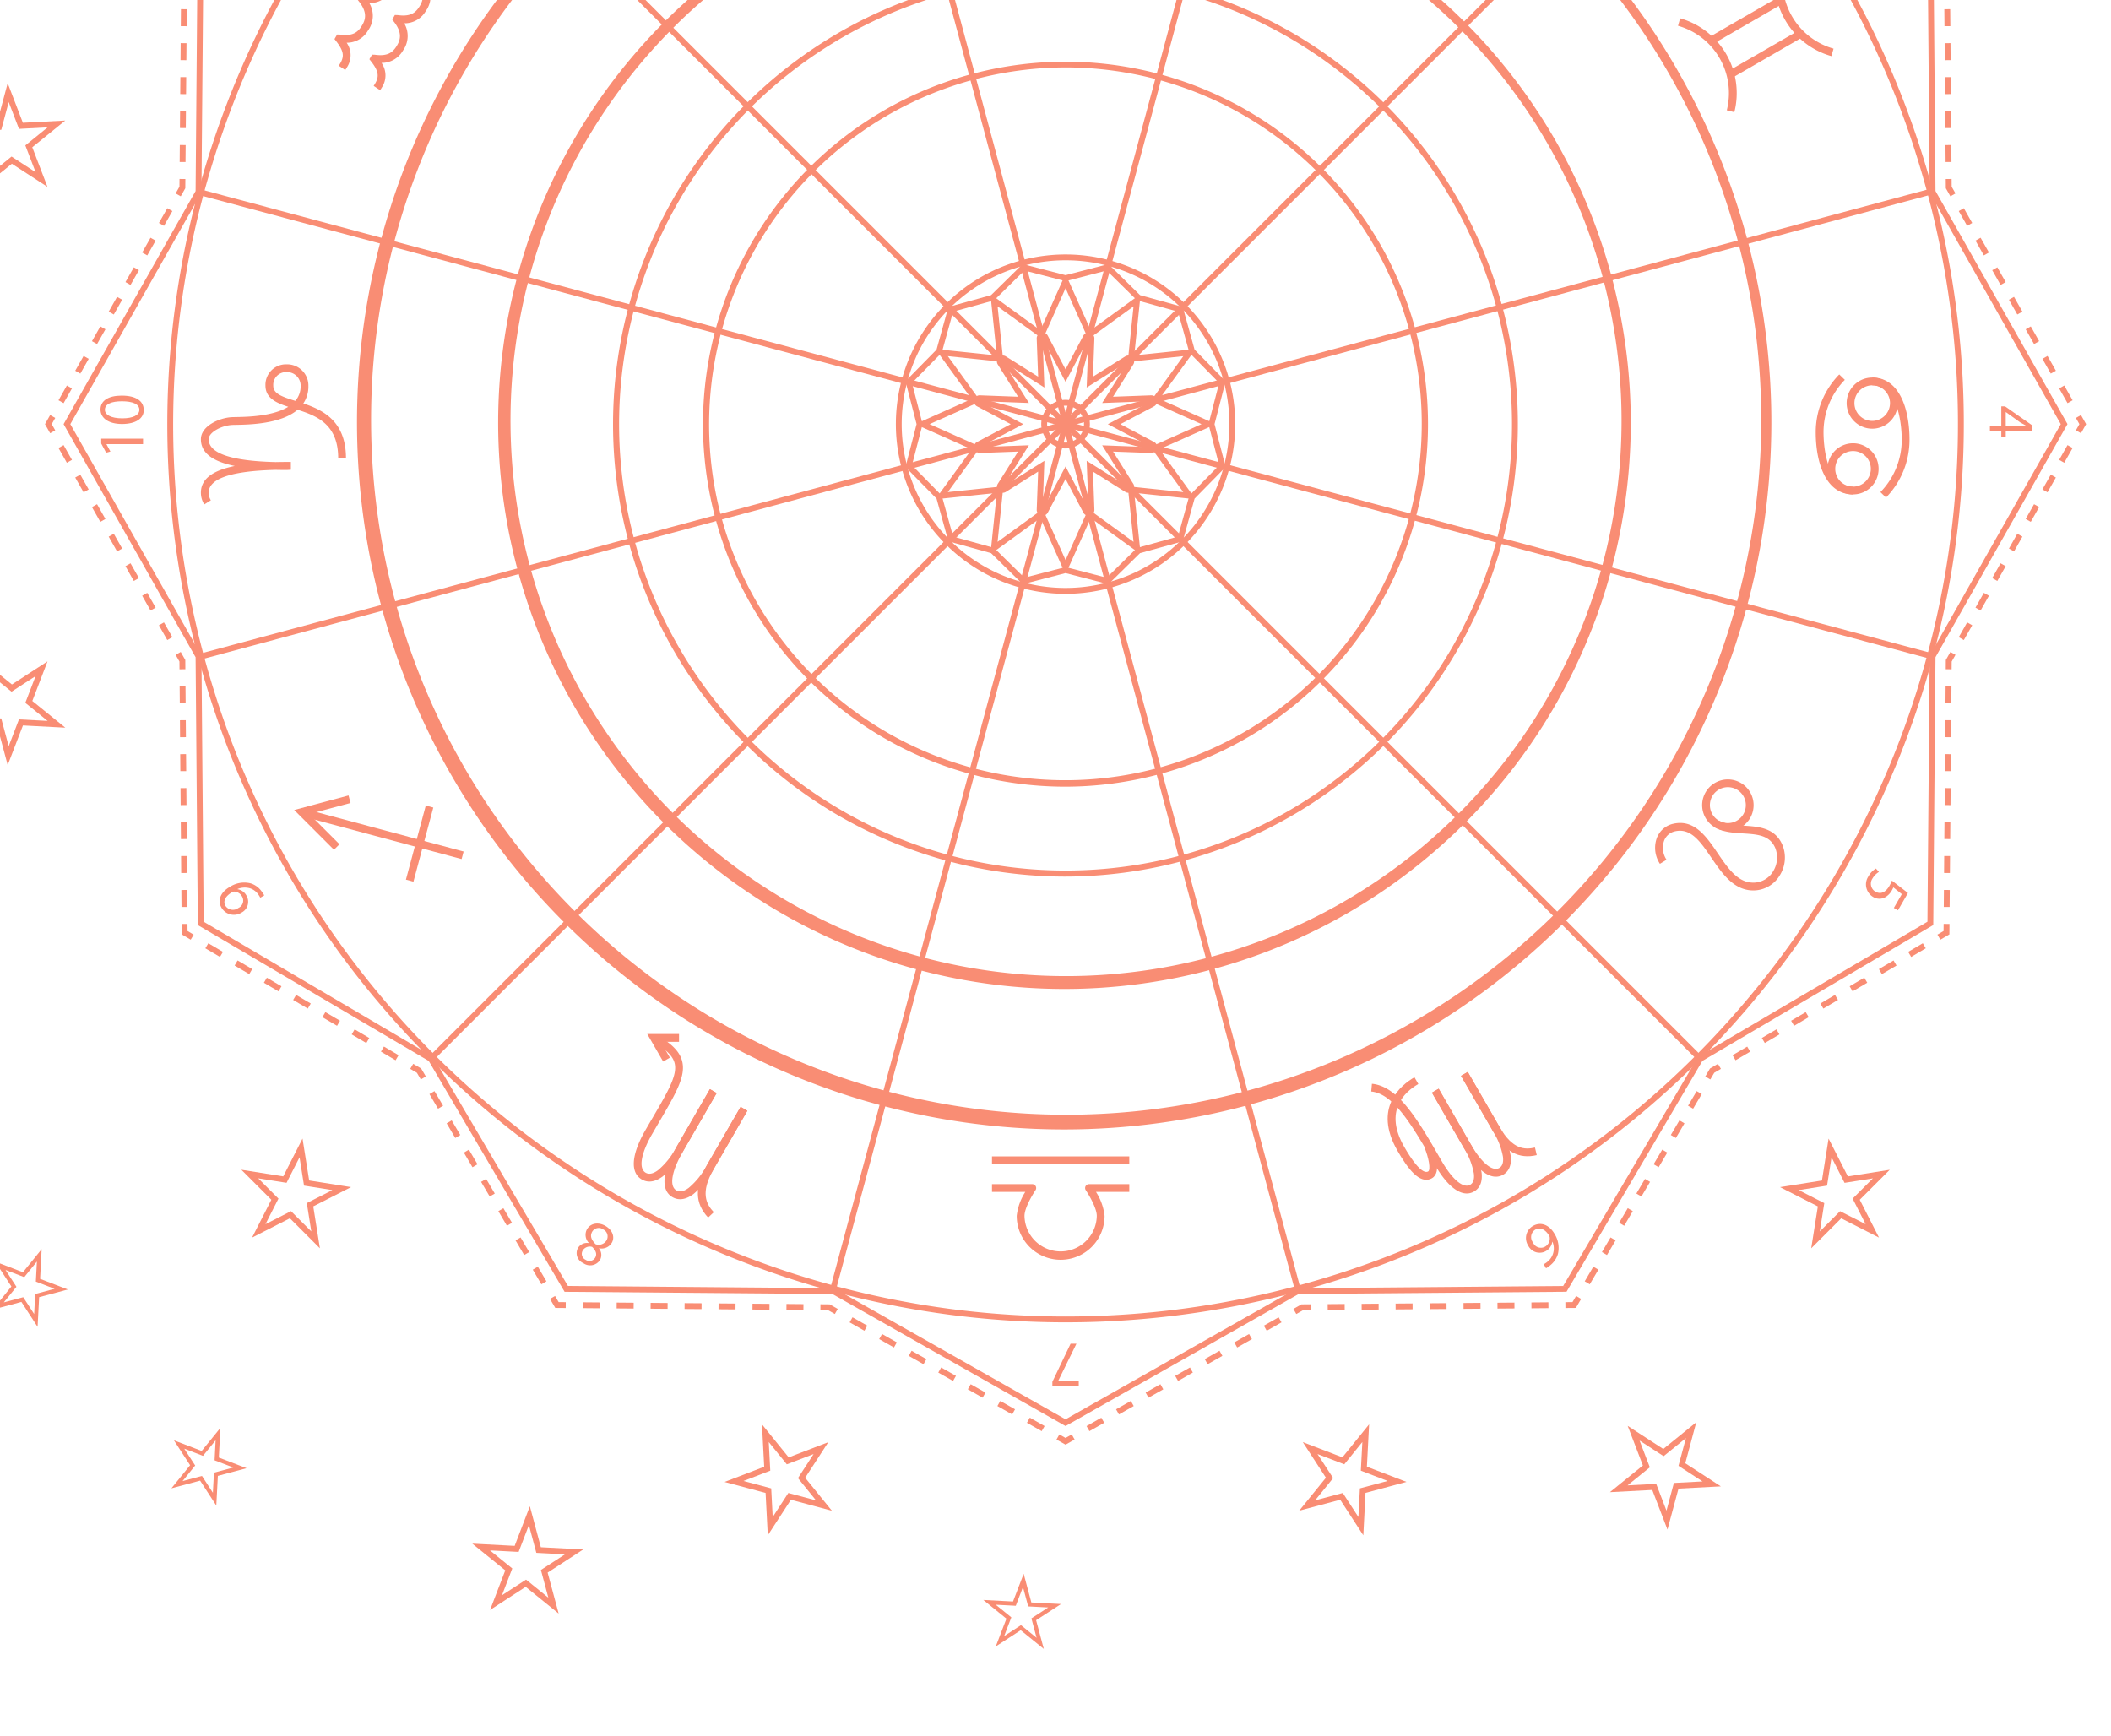 <svg viewBox="0 0 458.361 377" height="377" width="458.361" xmlns:xlink="http://www.w3.org/1999/xlink" xmlns="http://www.w3.org/2000/svg"><defs><clipPath id="clip-path"><path fill="#f6f6f6" transform="translate(215 6134)" d="M6.153,0H452.209c3.4,0,6.152,8.954,6.152,20V357c0,11.046-2.755,20-6.152,20H6.153C2.755,377,0,368.046,0,357V20C0,8.954,2.755,0,6.153,0Z" data-name="Path 59573" id="Path_59573"></path></clipPath></defs><g transform="translate(-215 -6134)" data-name="Group 129655" id="Group_129655"><g clip-path="url(#clip-path)" data-name="Mask Group 47" id="Mask_Group_47"><g transform="translate(160.865 5940.604)" data-name="Group 129654" id="Group_129654"><g transform="translate(63.905 63.895)" data-name="Group 1777" id="Group_1777"><g transform="translate(4.041 4.042)" data-name="Group 1676" id="Group_1676"><path fill="#f98d74" transform="translate(-28.759 -28.759)" d="M246.313,463.868l-.313-.177-50.3-28.485-58.163-.485-29.5-50.13L57.9,355.09l0-.361-.483-57.8-28.66-50.612.175-.314,28.485-50.3.485-58.164.31-.183,49.82-29.32,29.5-50.128L195.7,57.42l50.614-28.661L296.927,57.42l58.163.485,29.5,50.128,50.13,29.5,0,.36.483,57.8,28.66,50.614-.177.313-28.484,50.3-.485,58.164-50.13,29.5-29.5,50.13-.36,0-57.8.483ZM138.266,433.456l57.774.483,50.273,28.47,50.273-28.47,57.774-.483,29.3-49.792,49.793-29.3.483-57.773,28.47-50.273-28.47-50.274-.483-57.774-49.793-29.3-.083-.142L354.36,59.17l-57.774-.482-.142-.081L246.313,30.22,196.04,58.688l-57.774.482-29.3,49.793-.142.084L59.17,138.266l-.483,57.774-.08.144-28.39,50.131,28.47,50.273.483,57.773,49.793,29.3Z" data-name="Path 3102" id="Path_3102"></path></g><g transform="translate(0 0)" data-name="Group 1701" id="Group_1701"><g transform="translate(109.649 29.67)" data-name="Group 1677" id="Group_1677"><path fill="#f98d74" transform="translate(-111.885 -48.931)" d="M112.979,51.546l-1.094-.644,1.149-1.952,2.265-.019.01,1.27-1.546.013Z" data-name="Path 3103" id="Path_3103"></path></g><g transform="translate(116.75 2.933)" data-name="Group 1678" id="Group_1678"><path fill="#f98d74" transform="translate(-117.474 -27.886)" d="M117.483,55.863l-.009-1.27,3.686-.032.01,1.27Zm7.374-.062-.01-1.27,3.687-.03.009,1.27Zm7.374-.061-.01-1.27,3.686-.03.01,1.27Zm7.374-.061-.01-1.27,3.686-.032.01,1.27Zm7.372-.062-.01-1.27,3.687-.03.01,1.27Zm7.374-.061-.01-1.27,3.687-.03.009,1.27Zm7.374-.061-.01-1.27,3.686-.032.01,1.27Zm7.372-.062-.009-1.27,1.678-.014,1.461-.827.625,1.105-1.747.99Zm6.963-2.823-.625-1.105,3.208-1.817.625,1.107Zm6.417-3.633-.626-1.105,3.209-1.817.625,1.107Zm6.415-3.632-.625-1.107,3.209-1.817.625,1.105Zm6.417-3.634-.625-1.107,3.208-1.817.626,1.105Zm6.416-3.635L201.1,36.97l3.208-1.817.625,1.107Zm6.417-3.633-.625-1.105,3.208-1.817.625,1.105Zm6.416-3.633-.626-1.105,3.209-1.817.625,1.105Z" data-name="Path 3104" id="Path_3104"></path></g><g transform="translate(219.624)" data-name="Group 1679" id="Group_1679"><path fill="#f98d74" transform="translate(-198.448 -25.578)" d="M201.766,27.8l-1.346-.762-1.346.762-.625-1.106,1.972-1.117,1.971,1.117Z" data-name="Path 3105" id="Path_3105"></path></g><g transform="translate(226.148 2.933)" data-name="Group 1680" id="Group_1680"><path fill="#f98d74" transform="translate(-203.584 -27.886)" d="M303.866,55.863l-3.687-.03.01-1.27,3.686.03Zm-7.374-.062-3.687-.03.01-1.27,3.687.03Zm-7.374-.061-3.686-.03.01-1.27,3.686.03Zm-7.374-.061-3.686-.032.01-1.27,3.686.032Zm-7.372-.062-3.687-.03.01-1.27,3.686.03ZM267,55.555l-3.686-.03.009-1.27,3.687.03Zm-7.374-.061-3.686-.032.01-1.27,3.686.032Zm-7.372-.062-2.009-.017-1.747-.99.626-1.105,1.461.827,1.677.014Zm-6.963-2.823-3.208-1.817.625-1.105,3.208,1.817Zm-6.417-3.633-3.207-1.817.625-1.105L239.5,47.87Zm-6.416-3.634-3.208-1.817.625-1.105,3.209,1.817Zm-6.416-3.633-3.208-1.817.625-1.105,3.208,1.817Zm-6.416-3.634-3.208-1.817.625-1.105,3.208,1.817Zm-6.417-3.633L210,32.625l.625-1.105,3.207,1.817Zm-6.416-3.633-3.208-1.817.625-1.105,3.209,1.817Z" data-name="Path 3106" id="Path_3106"></path></g><g transform="translate(330.117 29.67)" data-name="Group 1681" id="Group_1681"><path fill="#f98d74" transform="translate(-285.42 -48.931)" d="M287.75,51.546l-.784-1.332L285.42,50.2l.01-1.27,2.265.019,1.149,1.952Z" data-name="Path 3107" id="Path_3107"></path></g><g transform="translate(334.317 34.819)" data-name="Group 1682" id="Group_1682"><path fill="#f98d74" transform="translate(-288.726 -52.984)" d="M362.137,127.039l-3.177-1.87.645-1.094,3.177,1.87Zm-6.355-3.739-3.177-1.871.645-1.094,3.177,1.87Zm-6.355-3.74-3.177-1.869.645-1.1,3.177,1.87Zm-6.355-3.74-3.177-1.869.645-1.1,3.177,1.87Zm-6.355-3.74-3.177-1.869.645-1.1,3.177,1.869Zm-6.355-3.739-3.177-1.871.645-1.094,3.177,1.87Zm-6.355-3.74-3.177-1.87.645-1.1,3.177,1.871Zm-6.355-3.74-1.729-1.018-1.019-1.73L316,97.466l.852,1.447,1.447.852Zm-4.618-5.927-1.869-3.177,1.094-.643,1.87,3.177ZM309.3,88.58,307.425,85.4l1.1-.645,1.87,3.177Zm-3.74-6.356-1.87-3.177,1.094-.643,1.87,3.177Zm-3.74-6.354-1.87-3.177,1.094-.645,1.871,3.177Zm-3.74-6.355-1.87-3.177,1.1-.644,1.869,3.177Zm-3.739-6.355-1.871-3.177,1.094-.645,1.871,3.177Zm-3.741-6.355-1.869-3.177,1.094-.644,1.87,3.177Z" data-name="Path 3108" id="Path_3108"></path></g><g transform="translate(410.905 109.649)" data-name="Group 1683" id="Group_1683"><path fill="#f98d74" transform="translate(-349.01 -111.885)" d="M350.356,115.31l-.014-1.546-1.332-.785.645-1.094,1.953,1.15.018,2.264Z" data-name="Path 3109" id="Path_3109"></path></g><g transform="translate(412.283 116.75)" data-name="Group 1684" id="Group_1684"><path fill="#f98d74" transform="translate(-350.094 -117.474)" d="M376.965,217.766l-1.818-3.208,1.105-.626,1.817,3.208Zm-3.635-6.416-1.817-3.208,1.107-.626,1.817,3.208Zm-3.635-6.417-1.816-3.207,1.107-.628,1.815,3.208Zm-3.631-6.416-1.818-3.208,1.1-.626,1.818,3.208ZM362.43,192.1l-1.817-3.208,1.107-.626,1.817,3.208Zm-3.635-6.416-1.815-3.208,1.107-.628,1.815,3.208Zm-3.631-6.417-1.818-3.208,1.1-.626,1.818,3.208Zm-3.635-6.416-.99-1.747-.015-2.009,1.27-.01.013,1.678.828,1.461Zm-1.037-7.441-.03-3.687,1.27-.011.03,3.687Zm-.062-7.375-.029-3.686,1.27-.01.029,3.687Zm-.061-7.372-.031-3.687,1.27-.01.031,3.686Zm-.061-7.374-.03-3.687,1.27-.01.03,3.687Zm-.061-7.372-.032-3.687,1.27-.011.032,3.687Zm-.062-7.374-.029-3.687,1.27-.01.029,3.687Zm-.061-7.374-.031-3.687,1.27-.01.03,3.687Z" data-name="Path 3110" id="Path_3110"></path></g><g transform="translate(440.969 219.626)" data-name="Group 1685" id="Group_1685"><path fill="#f98d74" transform="translate(-372.674 -198.449)" d="M373.78,202.391l-1.107-.625.762-1.346-.762-1.346,1.107-.625,1.114,1.971Z" data-name="Path 3111" id="Path_3111"></path></g><g transform="translate(412.283 226.15)" data-name="Group 1686" id="Group_1686"><path fill="#f98d74" transform="translate(-350.094 -203.585)" d="M351.364,303.877l-1.27-.01.031-3.687,1.27.009Zm.062-7.374-1.27-.01.03-3.687,1.27.01Zm.06-7.374-1.27-.009.032-3.688,1.27.01Zm.062-7.372-1.27-.01.032-3.687,1.27.009Zm.061-7.374-1.27-.01.031-3.687,1.27.01Zm.062-7.374L350.4,267l.029-3.688,1.27.01Zm.061-7.372-1.27-.01.03-3.688,1.27.01Zm.062-7.374-1.27-.01.015-2.009.99-1.747,1.107.625-.828,1.462Zm2.655-6.348-1.1-.625,1.818-3.209,1.1.625Zm3.636-6.416-1.107-.625,1.815-3.209,1.107.626Zm3.633-6.417-1.107-.625,1.817-3.208,1.107.625Zm3.632-6.416-1.107-.625,1.817-3.208,1.107.625Zm3.635-6.416-1.107-.626,1.816-3.208,1.107.625Zm3.632-6.417-1.107-.625L373.329,210l1.107.625Zm3.635-6.416-1.108-.625,1.817-3.208,1.107.625Z" data-name="Path 3112" id="Path_3112"></path></g><g transform="translate(410.905 330.118)" data-name="Group 1687" id="Group_1687"><path fill="#f98d74" transform="translate(-349.01 -285.42)" d="M349.655,288.845l-.645-1.094,1.332-.784.014-1.546,1.27.01-.018,2.266Z" data-name="Path 3113" id="Path_3113"></path></g><g transform="translate(334.319 334.318)" data-name="Group 1688" id="Group_1688"><path fill="#f98d74" transform="translate(-288.727 -288.726)" d="M289.821,362.782l-1.094-.645,1.869-3.177,1.1.645Zm3.739-6.355-1.094-.645,1.871-3.177,1.094.645Zm3.742-6.355-1.1-.645,1.87-3.177,1.094.645Zm3.739-6.355-1.094-.645,1.869-3.177,1.1.645Zm3.74-6.355-1.094-.644,1.87-3.177,1.094.644Zm3.74-6.355-1.1-.645,1.87-3.177,1.094.645Zm3.739-6.355-1.094-.644,1.87-3.177,1.1.644ZM316,318.3l-1.094-.644,1.018-1.73,1.73-1.018L318.3,316l-1.448.852Zm5.477-4.168-.645-1.094,3.177-1.87.645,1.1Zm6.355-3.74-.645-1.1,3.177-1.869.645,1.094Zm6.355-3.739-.645-1.1,3.177-1.869.645,1.094Zm6.355-3.74-.645-1.094,3.177-1.871.645,1.094Zm6.355-3.74-.645-1.1,3.177-1.869.645,1.094Zm6.355-3.74-.645-1.094,3.177-1.871.645,1.1Zm6.355-3.74-.645-1.094,3.177-1.87.645,1.094Z" data-name="Path 3114" id="Path_3114"></path></g><g transform="translate(330.117 410.907)" data-name="Group 1689" id="Group_1689"><path fill="#f98d74" transform="translate(-285.42 -349.01)" d="M285.43,351.627l-.01-1.27,1.546-.014.784-1.332,1.094.645-1.149,1.953Z" data-name="Path 3115" id="Path_3115"></path></g><g transform="translate(226.15 412.283)" data-name="Group 1690" id="Group_1690"><path fill="#f98d74" transform="translate(-203.585 -350.094)" d="M204.21,378.071l-.625-1.1,3.208-1.818.625,1.1Zm6.416-3.633L210,373.331l3.208-1.816.625,1.107Zm6.417-3.634-.626-1.107,3.209-1.817.625,1.107Zm6.415-3.633-.625-1.105,3.209-1.817.625,1.1Zm6.417-3.634-.625-1.107,3.208-1.817.626,1.108Zm6.416-3.633-.625-1.107,3.208-1.817.625,1.107Zm6.417-3.634-.625-1.105,3.208-1.817.625,1.1Zm6.416-3.633-.626-1.107,1.747-.988,2.01-.017.009,1.27-1.678.014Zm6.827-.872-.01-1.27,3.686-.032.01,1.27Zm7.372-.062-.009-1.27L267,350.4l.01,1.27Zm7.374-.061-.01-1.27,3.687-.031.009,1.27Zm7.374-.062-.01-1.27,3.686-.029.01,1.27Zm7.374-.061-.01-1.27,3.686-.03.01,1.27Zm7.372-.062-.01-1.27,3.687-.029.01,1.27Zm7.374-.06-.01-1.27,3.687-.032.009,1.27Z" data-name="Path 3116" id="Path_3116"></path></g><g transform="translate(219.624 440.971)" data-name="Group 1691" id="Group_1691"><path fill="#f98d74" transform="translate(-198.448 -372.674)" d="M200.42,374.9l-1.972-1.114.625-1.107,1.346.762,1.346-.762.625,1.107Z" data-name="Path 3117" id="Path_3117"></path></g><g transform="translate(116.75 412.283)" data-name="Group 1692" id="Group_1692"><path fill="#f98d74" transform="translate(-117.474 -350.094)" d="M217.141,378.071l-3.209-1.817.626-1.107,3.208,1.817Zm-6.417-3.635-3.207-1.815.625-1.107,3.207,1.815Zm-6.416-3.632-3.208-1.817.625-1.107,3.208,1.817Zm-6.417-3.633-3.208-1.817.625-1.107,3.209,1.817Zm-6.415-3.634-3.209-1.815.625-1.108,3.209,1.817ZM185.06,359.9l-3.209-1.817.626-1.107,3.208,1.817Zm-6.416-3.634-3.208-1.818.625-1.1,3.208,1.817Zm-6.417-3.633-1.461-.827-1.678-.014.009-1.27,2.009.017,1.747.988Zm-6.826-.872-3.687-.032.01-1.27,3.687.032Zm-7.374-.062-3.687-.03.01-1.27,3.687.03Zm-7.372-.061-3.688-.031.01-1.27,3.688.031Zm-7.374-.062-3.687-.029.01-1.27,3.687.029Zm-7.374-.061-3.687-.03.01-1.27,3.687.03Zm-7.372-.061-3.688-.03.01-1.27,3.687.03Zm-7.374-.061-3.687-.032.009-1.27,3.688.032Z" data-name="Path 3118" id="Path_3118"></path></g><g transform="translate(109.649 410.907)" data-name="Group 1693" id="Group_1693"><path fill="#f98d74" transform="translate(-111.885 -349.01)" d="M115.3,351.627l-2.265-.019-1.149-1.953,1.094-.645.784,1.332,1.546.014Z" data-name="Path 3119" id="Path_3119"></path></g><g transform="translate(34.817 334.319)" data-name="Group 1694" id="Group_1694"><path fill="#f98d74" transform="translate(-52.983 -288.727)" d="M125.945,362.783l-1.87-3.177,1.1-.645,1.869,3.177Zm-3.739-6.355-1.871-3.177,1.094-.645,1.871,3.177Zm-3.741-6.355L116.6,346.9l1.094-.645,1.87,3.177Zm-3.739-6.355-1.871-3.177,1.1-.645,1.87,3.177Zm-3.74-6.355-1.87-3.177,1.094-.644,1.87,3.176Zm-3.74-6.355-1.869-3.177,1.094-.645,1.87,3.179Zm-3.74-6.355-1.87-3.177,1.1-.644,1.869,3.176ZM99.766,318.3l-.852-1.447L97.467,316l.645-1.094,1.729,1.016,1.019,1.732Zm-5.477-4.168-3.177-1.87.645-1.1,3.177,1.871Zm-6.355-3.74-3.177-1.87.645-1.094L88.58,309.3Zm-6.355-3.74L78.4,304.782l.645-1.1,3.177,1.87Zm-6.355-3.74-3.177-1.87.645-1.094,3.177,1.87Zm-6.355-3.739-3.177-1.87.645-1.094,3.177,1.869Zm-6.355-3.74-3.177-1.87.645-1.1,3.177,1.871Zm-6.355-3.74-3.177-1.87.645-1.094,3.177,1.87Z" data-name="Path 3120" id="Path_3120"></path></g><g transform="translate(29.668 330.118)" data-name="Group 1695" id="Group_1695"><path fill="#f98d74" transform="translate(-48.931 -285.42)" d="M50.9,288.845,48.949,287.7l-.019-2.266,1.27-.01.014,1.546,1.332.784Z" data-name="Path 3121" id="Path_3121"></path></g><g transform="translate(2.932 226.15)" data-name="Group 1696" id="Group_1696"><path fill="#f98d74" transform="translate(-27.886 -203.585)" d="M54.591,303.877l-.03-3.686,1.27-.01.03,3.686Zm-.062-7.374-.029-3.686,1.27-.01.029,3.686Zm-.06-7.374-.032-3.686,1.27-.01.032,3.687Zm-.062-7.372-.03-3.687,1.27-.009.03,3.686Zm-.061-7.374-.032-3.686,1.27-.01.032,3.686Zm-.062-7.374-.029-3.686,1.27-.01L55.554,267Zm-.061-7.372-.03-3.687,1.27-.01.03,3.687Zm-.062-7.374-.013-1.678-.828-1.462,1.107-.625.99,1.747.015,2.009Zm-2.655-6.347-1.818-3.209,1.1-.625,1.818,3.209ZM47.869,239.5l-1.817-3.208,1.108-.626,1.815,3.209Zm-3.633-6.416-1.817-3.208,1.107-.625,1.817,3.208ZM40.6,226.667l-1.815-3.208,1.107-.625,1.817,3.208Zm-3.634-6.415-1.817-3.209,1.108-.625,1.815,3.208Zm-3.631-6.417-1.818-3.209,1.1-.625,1.818,3.209ZM29.7,207.419l-1.815-3.208,1.107-.626,1.815,3.209Z" data-name="Path 3122" id="Path_3122"></path></g><g transform="translate(0 219.626)" data-name="Group 1697" id="Group_1697"><path fill="#f98d74" transform="translate(-25.578 -198.449)" d="M26.692,202.391l-1.114-1.971,1.114-1.971,1.107.625-.762,1.346.762,1.346Z" data-name="Path 3123" id="Path_3123"></path></g><g transform="translate(2.932 116.75)" data-name="Group 1698" id="Group_1698"><path fill="#f98d74" transform="translate(-27.886 -117.474)" d="M28.993,217.766l-1.107-.625,1.815-3.209,1.107.626Zm3.634-6.416-1.107-.626,1.817-3.208,1.107.625Zm3.633-6.417-1.108-.625,1.817-3.208,1.107.625Zm3.634-6.416-1.107-.625,1.815-3.208,1.108.625Zm3.631-6.416-1.1-.626,1.818-3.208,1.1.626Zm3.636-6.416-1.108-.628,1.817-3.208,1.107.628Zm3.631-6.417-1.1-.626,1.818-3.208,1.1.626Zm3.635-6.416-1.107-.626.828-1.461.013-1.678,1.27.01-.015,2.009Zm1.037-7.441-1.27-.011.03-3.687,1.27.011Zm.062-7.375-1.27-.009.029-3.687,1.27.01Zm.06-7.372-1.27-.011.032-3.686,1.27.01Zm.062-7.374-1.27-.01.03-3.687,1.27.01Zm.061-7.372-1.27-.011.032-3.687,1.27.011Zm.061-7.374-1.27-.011.03-3.687,1.27.011Zm.062-7.374-1.27-.01.03-3.687,1.27.01Z" data-name="Path 3124" id="Path_3124"></path></g><g transform="translate(29.668 109.649)" data-name="Group 1699" id="Group_1699"><path fill="#f98d74" transform="translate(-48.931 -111.885)" d="M50.2,115.31l-1.27-.011.019-2.264,1.953-1.15.645,1.094-1.332.785Z" data-name="Path 3125" id="Path_3125"></path></g><g transform="translate(34.815 34.819)" data-name="Group 1700" id="Group_1700"><path fill="#f98d74" transform="translate(-52.982 -52.984)" d="M53.627,127.04l-.645-1.1,3.177-1.87.645,1.1Zm6.355-3.74-.645-1.1,3.177-1.87.645,1.1Zm6.355-3.74-.645-1.1,3.177-1.87.645,1.1Zm6.355-3.74-.645-1.094,3.177-1.87.645,1.094Zm6.355-3.739-.645-1.1,3.177-1.87.645,1.1Zm6.355-3.74-.645-1.1,3.177-1.87.645,1.1Zm6.355-3.74-.645-1.1,3.177-1.87.645,1.1Zm6.355-3.74-.645-1.094,1.448-.852.851-1.446,1.094.644-1.018,1.73Zm4.619-5.925-1.1-.644,1.87-3.177,1.094.644Zm3.739-6.355-1.094-.644,1.869-3.177,1.1.644Zm3.739-6.354-1.094-.645,1.871-3.177,1.094.644Zm3.741-6.356-1.1-.644,1.87-3.177,1.094.644Zm3.739-6.355-1.094-.644,1.869-3.177,1.1.644Zm3.74-6.355-1.094-.644,1.87-3.177,1.094.644Zm3.74-6.355-1.1-.644,1.87-3.177,1.094.644Z" data-name="Path 3126" id="Path_3126"></path></g></g><g transform="translate(33.851 37.085)" data-name="Group 1751" id="Group_1751"><g transform="translate(320.724 84.22)" data-name="Group 1708" id="Group_1708"><g data-name="Group 1704" id="Group_1704"><g transform="translate(0 12.171)" data-name="Group 1702" id="Group_1702"><path fill="#f98d74" transform="translate(-304.671 -130.639)" d="M315.262,150.609a15.183,15.183,0,0,0-10.59-18.345l.46-1.625a16.874,16.874,0,0,1,11.77,20.383Z" data-name="Path 3127" id="Path_3127"></path></g><g transform="translate(21.021)" data-name="Group 1703" id="Group_1703"><path fill="#f98d74" transform="translate(-321.217 -121.059)" d="M323.48,133.642a16.817,16.817,0,0,1-1.743-12.583l1.639.414a15.183,15.183,0,0,0,10.591,18.344l-.461,1.625A16.815,16.815,0,0,1,323.48,133.642Z" data-name="Path 3128" id="Path_3128"></path></g></g><g transform="translate(6.856 7.558)" data-name="Group 1707" id="Group_1707"><g transform="translate(0 0)" data-name="Group 1705" id="Group_1705"><rect fill="#f98d74" transform="matrix(0.866, -0.5, 0.5, 0.866, 0, 8.651)" height="1.689" width="17.301" data-name="Rectangle 50" id="Rectangle_50"></rect></g><g transform="translate(4.229 7.326)" data-name="Group 1706" id="Group_1706"><rect fill="#f98d74" transform="matrix(0.866, -0.5, 0.5, 0.866, 0, 8.65)" height="1.69" width="17.301" data-name="Rectangle 51" id="Rectangle_51"></rect></g></g></g><g transform="translate(29.007 80.881)" data-name="Group 1711" id="Group_1711"><g data-name="Group 1709" id="Group_1709"><path fill="#f98d74" transform="translate(-75.055 -118.431)" d="M77.737,144.614q-.158.274-.347.559l-1.408-.935c1.171-1.757,1.345-2.89-.576-5.342l-.352-.45.57-.988.6.015c2.715.385,3.847-.45,4.712-1.823.841-1.335,1.358-2.909-.564-5.36l-.353-.45.572-.988.6.015c2.715.385,3.847-.45,4.712-1.823.841-1.335,1.358-2.908-.564-5.36l-.353-.45.572-.988.6.015c2.937.417,3.693-.238,4.72-1.829l1.42.915a4.993,4.993,0,0,1-4.692,2.724,5.407,5.407,0,0,1-.276,5.875,5.325,5.325,0,0,1-4.708,2.7,5.4,5.4,0,0,1-.26,5.9,5.312,5.312,0,0,1-4.664,2.7A4.744,4.744,0,0,1,77.737,144.614Z" data-name="Path 3129" id="Path_3129"></path></g><g transform="translate(7.582 4.378)" data-name="Group 1710" id="Group_1710"><path fill="#f98d74" transform="translate(-81.023 -121.877)" d="M83.7,148.062c-.105.183-.221.367-.346.556l-1.408-.935c1.164-1.761,1.347-2.889-.577-5.342l-.352-.45.57-.988.6.015c2.714.385,3.847-.45,4.713-1.823.841-1.333,1.353-2.911-.567-5.36l-.352-.45.57-.988.6.015c2.714.385,3.847-.451,4.712-1.823.84-1.328,1.354-2.911-.565-5.361l-.352-.448.57-.988.6.015c2.937.417,3.694-.236,4.72-1.829l1.42.916a4.994,4.994,0,0,1-4.692,2.723,5.4,5.4,0,0,1-.276,5.875,5.322,5.322,0,0,1-4.708,2.7,5.414,5.414,0,0,1-.26,5.9,5.314,5.314,0,0,1-4.665,2.7A4.746,4.746,0,0,1,83.7,148.062Z" data-name="Path 3130" id="Path_3130"></path></g></g><g transform="translate(171.769 343.507)" data-name="Group 1714" id="Group_1714"><g transform="translate(0.001)" data-name="Group 1712" id="Group_1712"><rect fill="#f98d74" height="1.689" width="29.812" data-name="Rectangle 52" id="Rectangle_52"></rect></g><g transform="translate(0 6.03)" data-name="Group 1713" id="Group_1713"><path fill="#f98d74" transform="translate(-187.426 -329.896)" d="M187.426,329.9h8.748a.845.845,0,0,1,.7,1.32c-.664.977-2.39,3.881-2.39,5.562a7.851,7.851,0,0,0,15.7,0c0-1.681-1.725-4.585-2.39-5.562a.845.845,0,0,1,.7-1.32h8.747v1.69h-7.226a12.143,12.143,0,0,1,1.86,5.192,9.54,9.54,0,1,1-19.08,0,12.128,12.128,0,0,1,1.861-5.192h-7.228Z" data-name="Path 3131" id="Path_3131"></path></g></g><g transform="translate(315.747 261.663)" data-name="Group 1717" id="Group_1717"><g transform="translate(10.22)" data-name="Group 1715" id="Group_1715"><path fill="#f98d74" transform="translate(-308.798 -260.729)" d="M309.545,263.52a5.586,5.586,0,1,1,2.044,7.63A5.59,5.59,0,0,1,309.545,263.52Zm8.211,4.741a3.9,3.9,0,1,0-5.322,1.425A3.9,3.9,0,0,0,317.756,268.262Z" data-name="Path 3132" id="Path_3132"></path></g><g transform="translate(0 8.959)" data-name="Group 1716" id="Group_1716"><path fill="#f98d74" transform="translate(-300.754 -267.78)" d="M301.482,270.809a4.917,4.917,0,0,1,3.152-2.349c4.632-1.093,7.231,2.725,9.746,6.418,2.33,3.425,4.532,6.66,8.2,6.331a5,5,0,0,0,3.834-2.482,5.66,5.66,0,0,0,.447-4.985c-1.189-2.836-3.893-3-7.022-3.2-2.106-.131-4.285-.265-6.077-1.3l.845-1.464a12.363,12.363,0,0,0,5.336,1.077c3.224.2,6.881.427,8.475,4.232a7.249,7.249,0,0,1-.558,6.509,6.671,6.671,0,0,1-5.131,3.294c-4.658.417-7.362-3.557-9.748-7.062s-4.461-6.552-7.962-5.726a3.263,3.263,0,0,0-2.279,1.96,4.635,4.635,0,0,0,.508,4.2l-1.442.88a6.293,6.293,0,0,1-.625-5.732A5.144,5.144,0,0,1,301.482,270.809Z" data-name="Path 3133" id="Path_3133"></path></g></g><g transform="translate(170.007)" data-name="Group 1720" id="Group_1720"><g transform="translate(0)" data-name="Group 1718" id="Group_1718"><path fill="#f98d74" transform="translate(-186.039 -54.768)" d="M201.735,81.166h-1.69c0-16.4-2.526-24.709-7.51-24.709a4.814,4.814,0,0,0-4.807,4.809c0,2.9,2.588,3.677,4.118,3.677V66.63c-2.8,0-5.807-1.678-5.807-5.365a6.5,6.5,0,0,1,6.5-6.5C198.812,54.768,201.735,63.156,201.735,81.166Z" data-name="Path 3134" id="Path_3134"></path></g><g transform="translate(13.925)" data-name="Group 1719" id="Group_1719"><path fill="#f98d74" transform="translate(-197 -54.768)" d="M198.69,81.166H197c0-18.01,2.923-26.4,9.2-26.4a6.5,6.5,0,0,1,6.5,6.5c0,3.687-3.011,5.365-5.809,5.365V64.942c1.531,0,4.119-.775,4.119-3.677a4.814,4.814,0,0,0-4.809-4.809C201.215,56.456,198.69,64.77,198.69,81.166Z" data-name="Path 3135" id="Path_3135"></path></g></g><g transform="translate(20.263 265.141)" data-name="Group 1725" id="Group_1725"><g data-name="Group 1723" id="Group_1723"><g data-name="Group 1721" id="Group_1721"><path fill="#f98d74" transform="translate(-68.172 -263.466)" d="M79.964,263.466,80.4,265.1l-8.965,2.4L78,274.063,76.8,275.257l-8.632-8.632Z" data-name="Path 3136" id="Path_3136"></path></g><g transform="translate(1.855 2.934)" data-name="Group 1722" id="Group_1722"><rect fill="#f98d74" transform="translate(0 1.632) rotate(-74.996)" height="35.707" width="1.689" data-name="Rectangle 53" id="Rectangle_53"></rect></g></g><g transform="translate(24.255 2.191)" data-name="Group 1724" id="Group_1724"><rect fill="#f98d74" transform="translate(0 16.09) rotate(-75)" height="1.689" width="16.658" data-name="Rectangle 54" id="Rectangle_54"></rect></g></g><g transform="translate(350.629 173.719)" data-name="Group 1730" id="Group_1730"><g transform="translate(12.264 0.677)" data-name="Group 1726" id="Group_1726"><path fill="#f98d74" transform="translate(-337.863 -192.039)" d="M337.863,193.727v-1.688c5.97,0,8.1,6.967,8.1,13.488a17.947,17.947,0,0,1-5.107,12.565l-1.211-1.176a16.271,16.271,0,0,0,4.628-11.388C344.271,203.557,343.962,193.727,337.863,193.727Z" data-name="Path 3137" id="Path_3137"></path></g><g transform="translate(6.712 0.677)" data-name="Group 1727" id="Group_1727"><path fill="#f98d74" transform="translate(-333.493 -192.039)" d="M333.493,197.591a5.553,5.553,0,1,1,5.552,5.553A5.558,5.558,0,0,1,333.493,197.591Zm9.415,0a3.863,3.863,0,1,0-3.863,3.863A3.868,3.868,0,0,0,342.908,197.591Z" data-name="Path 3138" id="Path_3138"></path></g><g data-name="Group 1728" id="Group_1728"><path fill="#f98d74" transform="translate(-328.21 -191.506)" d="M328.21,204.072a17.957,17.957,0,0,1,5.106-12.566l1.212,1.178a16.269,16.269,0,0,0-4.628,11.388c0,1.97.309,11.8,6.408,11.8v1.69C330.338,217.56,328.21,210.593,328.21,204.072Z" data-name="Path 3139" id="Path_3139"></path></g><g transform="translate(2.545 14.948)" data-name="Group 1729" id="Group_1729"><path fill="#f98d74" transform="translate(-330.213 -203.272)" d="M330.213,208.825a5.553,5.553,0,1,1,5.553,5.553A5.559,5.559,0,0,1,330.213,208.825Zm9.417,0a3.863,3.863,0,1,0-3.863,3.863A3.868,3.868,0,0,0,339.63,208.825Z" data-name="Path 3140" id="Path_3140"></path></g></g><g transform="translate(85.982 19.395)" data-name="Group 1735" id="Group_1735"><g data-name="Group 1733" id="Group_1733"><g transform="translate(0 9.287)" data-name="Group 1731" id="Group_1731"><path fill="#f98d74" transform="translate(-119.901 -77.344)" d="M133.727,100.493l-1.638-.413A17.474,17.474,0,0,0,119.9,78.969l.461-1.625a19.164,19.164,0,0,1,13.365,23.149Z" data-name="Path 3141" id="Path_3141"></path></g><g transform="translate(15.955)" data-name="Group 1732" id="Group_1732"><path fill="#f98d74" transform="translate(-132.46 -70.034)" d="M146.416,93.183a19.162,19.162,0,0,1-13.365-23.149l1.638.413a17.476,17.476,0,0,0,12.189,21.111Z" data-name="Path 3142" id="Path_3142"></path></g></g><g transform="translate(7.272 11.161)" data-name="Group 1734" id="Group_1734"><rect fill="#f98d74" transform="matrix(0.866, -0.5, 0.5, 0.866, 0, 8.651)" height="1.69" width="17.301" data-name="Rectangle 55" id="Rectangle_55"></rect></g></g><g transform="translate(94.001 316.943)" data-name="Group 1740" id="Group_1740"><g transform="translate(2.92)" data-name="Group 1736" id="Group_1736"><path fill="#f98d74" transform="translate(-128.512 -304.241)" d="M135.41,304.241v1.69h-3.972l1.986,3.441-1.463.845-3.449-5.975Z" data-name="Path 3143" id="Path_3143"></path></g><g transform="translate(13.906 15.824)" data-name="Group 1737" id="Group_1737"><path fill="#f98d74" transform="translate(-137.159 -316.696)" d="M146.449,316.7l1.462.844-7.334,12.7c-2.923,5.064-1.62,7.553.042,9.32l-1.231,1.157c-2.879-3.062-2.967-6.66-.274-11.322Z" data-name="Path 3144" id="Path_3144"></path></g><g transform="translate(6.66 11.978)" data-name="Group 1738" id="Group_1738"><path fill="#f98d74" transform="translate(-131.455 -313.669)" d="M141.332,313.669l1.464.845-7.336,12.7c-2.471,4.281-3.016,7.512-1.42,8.435h0c.722.417,1.625.229,2.686-.559a16.39,16.39,0,0,0,3.91-4.887l7.334-12.7,1.462.845-7.334,12.7a17.76,17.76,0,0,1-4.367,5.4c-2.057,1.527-3.6,1.2-4.537.666h0c-2.574-1.486-2.282-5.4.8-10.742Z" data-name="Path 3145" id="Path_3145"></path></g><g transform="translate(0 0.278)" data-name="Group 1739" id="Group_1739"><path fill="#f98d74" transform="translate(-126.213 -304.459)" d="M131.3,304.459c3.2,1.847,4.862,3.565,5.393,5.567.864,3.26-1.317,6.993-4.932,13.178q-.736,1.256-1.549,2.659c-2.471,4.281-3.015,7.513-1.419,8.436h0c.722.417,1.625.229,2.686-.559a16.406,16.406,0,0,0,3.91-4.887l7.334-12.7,1.464.845-7.336,12.7a17.718,17.718,0,0,1-4.365,5.4c-2.058,1.528-3.6,1.206-4.538.666h0c-2.574-1.486-2.282-5.4.8-10.742q.814-1.41,1.552-2.668c3.393-5.807,5.441-9.312,4.758-11.893-.407-1.533-1.827-2.932-4.605-4.537Z" data-name="Path 3146" id="Path_3146"></path></g></g><g transform="translate(0 171.524)" data-name="Group 1742" id="Group_1742"><g data-name="Group 1741" id="Group_1741"><path fill="#f98d74" transform="translate(-52.223 -189.778)" d="M83.725,210.184h-1.69c0-7.317-4.514-9.176-8.812-10.54-3.646,3.109-10.55,3.229-13.345,3.278-.361.006-.653.011-.856.022-2.3.119-5.11,1.577-5.11,3.1,0,3.061,4.887,4.726,14.537,4.961q1.187-.029,2.465-.029h.845v1.69l-.845.057q-1.279,0-2.465-.028c-9.649.235-14.537,1.9-14.537,4.961a3.085,3.085,0,0,0,.473,1.648l-1.431.9a4.772,4.772,0,0,1-.732-2.546c0-2.884,2.38-4.793,7.36-5.806-4.98-1.013-7.36-2.922-7.36-5.806,0-2.861,3.969-4.65,6.713-4.792.216-.011.527-.017.913-.024,2.355-.041,7.975-.138,11.343-2.228-2.678-.874-4.952-1.92-4.952-4.616a4.465,4.465,0,0,1,4.61-4.61,4.619,4.619,0,0,1,4.716,4.715,6.548,6.548,0,0,1-1.1,3.778C78.781,199.713,83.725,202.151,83.725,210.184Zm-11-12.467a4.827,4.827,0,0,0,1.155-3.224,2.941,2.941,0,0,0-3.026-3.025,2.782,2.782,0,0,0-2.921,2.921C67.93,196.115,69.659,196.762,72.722,197.717Z" data-name="Path 3147" id="Path_3147"></path></g></g><g transform="translate(255.416 17.118)" data-name="Group 1745" id="Group_1745"><g transform="translate(0 10.424)" data-name="Group 1743" id="Group_1743"><path fill="#f98d74" transform="translate(-253.266 -76.447)" d="M258.341,95.393a10.155,10.155,0,1,1,13.871-3.716A10.166,10.166,0,0,1,258.341,95.393Zm9.31-16.125a8.465,8.465,0,1,0,3.1,11.564A8.475,8.475,0,0,0,267.651,79.269Z" data-name="Path 3148" id="Path_3148"></path></g><g transform="translate(7.844)" data-name="Group 1744" id="Group_1744"><path fill="#f98d74" transform="translate(-259.44 -68.242)" d="M266.115,81.258c-3.119-1.8-3.456-4.241-3.752-6.393-.279-2.025-.521-3.773-2.923-5.161l.845-1.462c3.119,1.8,3.454,4.24,3.752,6.392.28,2.025.521,3.775,2.923,5.161s4.036.722,5.929-.05c2.012-.818,4.294-1.747,7.412.053l-.845,1.462c-2.4-1.386-4.036-.722-5.929.05C271.513,82.129,269.233,83.058,266.115,81.258Z" data-name="Path 3149" id="Path_3149"></path></g></g><g transform="translate(254.105 325.173)" data-name="Group 1750" id="Group_1750"><g transform="translate(19.514)" data-name="Group 1746" id="Group_1746"><path fill="#f98d74" transform="translate(-267.594 -310.718)" d="M267.594,311.563l1.462-.845,6.958,12.053c2.759,4.779,5.406,4.889,7.629,4.365l.388,1.645c-3.9.917-6.915-.724-9.479-5.166Z" data-name="Path 3150" id="Path_3150"></path></g><g transform="translate(13.198 0.011)" data-name="Group 1747" id="Group_1747"><path fill="#f98d74" transform="translate(-262.622 -310.727)" d="M262.622,315.208l1.462-.845,6.958,12.053c2.331,4.038,4.706,6.011,6.2,5.15h0c.668-.386.936-1.2.794-2.429a15.516,15.516,0,0,0-2.155-5.514l-6.958-12.052,1.464-.845,6.957,12.052a16.868,16.868,0,0,1,2.371,6.165c.281,2.438-.729,3.567-1.628,4.086h0c-2.466,1.423-5.566-.68-8.5-5.77Z" data-name="Path 3151" id="Path_3151"></path></g><g transform="translate(0 2.574)" data-name="Group 1748" id="Group_1748"><path fill="#f98d74" transform="translate(-252.234 -312.744)" d="M252.394,312.744c5.773.546,10.04,7.939,14.982,16.5l.159.274c2.33,4.038,4.7,6.011,6.2,5.15h0c.668-.386.935-1.2.794-2.429a15.537,15.537,0,0,0-2.155-5.514l-6.958-12.052,1.462-.845,6.958,12.052a16.9,16.9,0,0,1,2.371,6.164c.281,2.438-.729,3.569-1.627,4.087h0c-2.466,1.423-5.566-.68-8.5-5.77l-.159-.273c-4.707-8.155-8.774-15.2-13.679-15.662Z" data-name="Path 3152" id="Path_3152"></path></g><g transform="translate(3.576 1.159)" data-name="Group 1749" id="Group_1749"><path fill="#f98d74" transform="translate(-255.049 -311.63)" d="M260.866,311.63l.845,1.464c-3.067,1.77-7.539,5.9-3.044,13.688,3.12,5.4,4.577,5.638,5.168,5.3s.175-2.923-.842-5.321l1.555-.661c.6,1.417,2.392,6.139.132,7.444-2.7,1.559-5.413-2.343-7.477-5.917C251.779,318.23,257.958,313.31,260.866,311.63Z" data-name="Path 3153" id="Path_3153"></path></g></g></g><g transform="translate(142.894 142.87)" data-name="Group 1753" id="Group_1753"><g transform="translate(0)" data-name="Group 1752" id="Group_1752"><path fill="#f98d74" transform="translate(-138.053 -138.033)" d="M216.626,295.485a78.712,78.712,0,1,1,76.14-99.093h0a78.7,78.7,0,0,1-55.645,96.379A79.236,79.236,0,0,1,216.626,295.485Zm.255-156.181a77.536,77.536,0,0,0-74.91,97.492,77.389,77.389,0,1,0,74.91-97.492Z" data-name="Path 3154" id="Path_3154"></path></g></g><g transform="translate(123.347 123.348)" data-name="Group 1755" id="Group_1755"><g transform="translate(0)" data-name="Group 1754" id="Group_1754"><path fill="#f98d74" transform="translate(-122.667 -122.667)" d="M220.754,319.164A98.232,98.232,0,1,1,315.775,195.5h0a98.208,98.208,0,0,1-69.442,120.276A98.736,98.736,0,0,1,220.754,319.164Zm.319-195.227a97.485,97.485,0,0,0-25.245,3.345,96.937,96.937,0,1,0,118.719,68.544h0a97.06,97.06,0,0,0-93.474-71.889Z" data-name="Path 3155" id="Path_3155"></path></g></g><g transform="translate(98.944 98.945)" data-name="Group 1757" id="Group_1757"><g data-name="Group 1756" id="Group_1756"><path fill="#f98d74" transform="translate(-103.459 -103.459)" d="M225.911,348.761a122.963,122.963,0,1,1,31.932-4.229A123.329,123.329,0,0,1,225.911,348.761Zm.4-244.031a122.027,122.027,0,0,0-31.6,4.186,120.619,120.619,0,1,0,31.6-4.186Z" data-name="Path 3156" id="Path_3156"></path></g></g><g transform="translate(68.439 68.441)" data-name="Group 1759" id="Group_1759"><g data-name="Group 1758" id="Group_1758"><path fill="#f98d74" transform="translate(-79.448 -79.449)" d="M232.355,385.76a153.55,153.55,0,1,1,39.871-5.281A153.967,153.967,0,0,1,232.355,385.76Zm.5-305.04a152.7,152.7,0,0,0-39.542,5.239,150.921,150.921,0,1,0,39.542-5.239Z" data-name="Path 3157" id="Path_3157"></path></g></g><g transform="translate(26.557 26.559)" data-name="Group 1761" id="Group_1761"><g data-name="Group 1760" id="Group_1760"><path fill="#f98d74" transform="translate(-46.481 -46.483)" d="M241.564,436.557c-86.1,0-165.1-57.534-188.416-144.564C25.318,188.126,87.179,80.982,191.046,53.15s211.012,34.029,238.844,137.9-34.029,211.012-137.9,238.844A194.661,194.661,0,0,1,241.564,436.557Zm-.089-388.8a193.3,193.3,0,0,0-50.1,6.624c-103.19,27.65-164.647,134.1-137,237.287,23.167,86.457,101.654,143.619,187.188,143.622a193.189,193.189,0,0,0,50.1-6.624c103.19-27.65,164.647-134.1,137-237.287C405.5,104.919,327.009,47.753,241.475,47.753Z" data-name="Path 3158" id="Path_3158"></path></g></g><g transform="translate(33.59 33.591)" data-name="Group 1768" id="Group_1768"><g transform="translate(137.06 0)" data-name="Group 1762" id="Group_1762"><rect fill="#f98d74" transform="matrix(0.966, -0.259, 0.259, 0.966, 0, 0.329)" height="388.935" width="1.272" data-name="Rectangle 56" id="Rectangle_56"></rect></g><g transform="translate(50.047 50.047)" data-name="Group 1763" id="Group_1763"><rect fill="#f98d74" transform="translate(0 0.898) rotate(-45)" height="388.935" width="1.27" data-name="Rectangle 57" id="Rectangle_57"></rect></g><g transform="translate(0 137.06)" data-name="Group 1764" id="Group_1764"><rect fill="#f98d74" transform="translate(0 1.228) rotate(-75)" height="388.935" width="1.271" data-name="Rectangle 58" id="Rectangle_58"></rect></g><g transform="translate(0.036 136.925)" data-name="Group 1765" id="Group_1765"><rect fill="#f98d74" transform="translate(0 100.934) rotate(-15.041)" height="1.271" width="388.935" data-name="Rectangle 59" id="Rectangle_59"></rect></g><g transform="translate(50.047 50.047)" data-name="Group 1766" id="Group_1766"><rect fill="#f98d74" transform="translate(0 275.019) rotate(-45)" height="1.27" width="388.935" data-name="Rectangle 60" id="Rectangle_60"></rect></g><g transform="translate(136.924 0.036)" data-name="Group 1767" id="Group_1767"><rect fill="#f98d74" transform="translate(0 375.61) rotate(-74.959)" height="1.272" width="388.935" data-name="Rectangle 61" id="Rectangle_61"></rect></g></g><g transform="translate(184.747 184.749)" data-name="Group 1769" id="Group_1769"><path fill="#f98d74" transform="translate(-170.996 -170.997)" d="M207.853,244.692a36.845,36.845,0,1,1,35.58-46.383h0a36.857,36.857,0,0,1-35.58,46.383Zm-.017-72.424A35.574,35.574,0,1,0,242.2,198.637,35.493,35.493,0,0,0,207.837,172.269Z" data-name="Path 3159" id="Path_3159"></path></g><g transform="translate(186.837 186.837)" data-name="Group 1770" id="Group_1770"><path fill="#f98d74" transform="translate(-172.641 -172.641)" d="M216.713,242.159l-9.314-2.413-9.314,2.413-6.859-6.746-9.272-2.568-2.569-9.273-6.745-6.858,2.411-9.314-2.411-9.315,6.745-6.859,2.569-9.272,9.272-2.568,6.859-6.746,9.314,2.413,9.314-2.413,6.858,6.746,9.273,2.568,2.569,9.272,6.745,6.859-2.411,9.315,2.411,9.314-6.745,6.858-2.569,9.273-9.273,2.568Zm-9.314-3.725,8.936,2.316,6.581-6.473,8.9-2.465,2.463-8.9,6.473-6.58-2.315-8.936,2.315-8.936-6.473-6.581-2.463-8.9-8.9-2.463-6.581-6.472-8.936,2.313-8.936-2.313-6.581,6.472-8.9,2.463-2.463,8.9-6.473,6.581,2.315,8.936-2.315,8.936,6.473,6.58,2.463,8.9,8.9,2.465,6.581,6.473Z" data-name="Path 3160" id="Path_3160"></path></g><g transform="translate(189.881 189.916)" data-name="Group 1771" id="Group_1771"><path fill="#f98d74" transform="translate(-175.037 -175.064)" d="M206.751,238.458a.637.637,0,0,1-.581-.376l-4.884-10.946-9.7,7.037a.635.635,0,0,1-1-.579l1.244-11.921L179.9,222.916a.635.635,0,0,1-.579-1l7.037-9.7-10.946-4.884a.635.635,0,0,1,0-1.16l10.946-4.884-7.037-9.7a.635.635,0,0,1,.579-1l11.922,1.244L190.58,179.9a.635.635,0,0,1,1-.579l9.7,7.037,4.884-10.946a.663.663,0,0,1,1.161,0l4.884,10.946,9.7-7.037a.635.635,0,0,1,1,.579l-1.243,11.922,11.922-1.244a.635.635,0,0,1,.579,1l-7.037,9.7,10.946,4.884a.635.635,0,0,1,0,1.16l-10.946,4.884,7.037,9.7a.635.635,0,0,1-.579,1l-11.922-1.242,1.243,11.921a.635.635,0,0,1-1,.579l-9.7-7.037-4.884,10.946A.637.637,0,0,1,206.751,238.458Zm-5.2-12.931a.65.65,0,0,1,.164.02.632.632,0,0,1,.417.356l4.623,10.362,4.623-10.362a.632.632,0,0,1,.417-.356.641.641,0,0,1,.537.1l9.183,6.661-1.178-11.284a.638.638,0,0,1,.183-.516.614.614,0,0,1,.515-.182l11.285,1.178-6.661-9.184a.636.636,0,0,1,.254-.954l10.361-4.622-10.361-4.623a.634.634,0,0,1-.254-.953l6.661-9.184-11.285,1.176a.636.636,0,0,1-.7-.7l1.178-11.284-9.183,6.661a.636.636,0,0,1-.954-.255l-4.623-10.361-4.623,10.361a.631.631,0,0,1-.415.354.639.639,0,0,1-.539-.1l-9.183-6.661,1.178,11.284a.636.636,0,0,1-.7.7l-11.285-1.176,6.661,9.184a.634.634,0,0,1-.254.953l-10.361,4.623,10.361,4.622a.636.636,0,0,1,.254.954l-6.661,9.184,11.285-1.178a.621.621,0,0,1,.515.182.643.643,0,0,1,.183.516l-1.178,11.284,9.183-6.661A.636.636,0,0,1,201.548,225.528Z" data-name="Path 3161" id="Path_3161"></path></g><g transform="translate(201.697 201.698)" data-name="Group 1772" id="Group_1772"><path fill="#f98d74" transform="translate(-184.338 -184.338)" d="M209.227,224.134a1.27,1.27,0,0,1-1.124-.678l-3.867-7.313-3.867,7.313a1.271,1.271,0,0,1-2.394-.64l.307-8.267-7.007,4.4a1.271,1.271,0,0,1-1.752-1.753l4.4-7-8.267.307a1.322,1.322,0,0,1-1.274-.94,1.268,1.268,0,0,1,.633-1.455l7.314-3.868-7.313-3.867a1.267,1.267,0,0,1-.635-1.45,1.226,1.226,0,0,1,1.3-.941l8.24.306-4.4-7.008a1.27,1.27,0,0,1,1.752-1.751l7.007,4.4-.307-8.268a1.271,1.271,0,0,1,2.392-.644l3.869,7.317,3.867-7.313a1.271,1.271,0,0,1,2.394.64l-.307,8.268,7.007-4.4a1.272,1.272,0,0,1,1.752,1.753l-4.4,7.007,8.267-.309h.024a1.27,1.27,0,0,1,.617,2.392l-7.314,3.869,7.314,3.868a1.267,1.267,0,0,1,.634,1.45,1.324,1.324,0,0,1-1.24.945l-8.3-.307,4.4,7a1.276,1.276,0,0,1-.18,1.574,1.257,1.257,0,0,1-1.57.178l-7.008-4.4.307,8.267a1.263,1.263,0,0,1-.939,1.274A1.292,1.292,0,0,1,209.227,224.134ZM199.641,212.2l-.4,10.665,4.992-9.437,4.99,9.437-.4-10.665,9.039,5.674-5.676-9.039,10.668.4.3-.564-.3.563-9.437-4.992,9.437-4.992-10.668.4,5.678-9.042-9.041,5.678.4-10.669-4.992,9.437-4.99-9.437.4,10.669L190.6,190.6l5.678,9.042-10.668-.4,9.437,4.99-9.437,4.992,10.668-.4L190.6,217.87Z" data-name="Path 3162" id="Path_3162"></path></g><path fill="#f98d74" transform="translate(20.951 -22.997)" d="M199.462,36.267h-.028l-1.579.852-.238-.936,1.984-1.062h1.048v9.085h-1.188Z" data-name="Path 3163" id="Path_3163"></path><path fill="#f98d74" transform="translate(42.61 -17.085)" d="M277.7,64.13l.377-.654,1.3-.328c3.113-.753,4.608-1.246,5.305-2.424a1.62,1.62,0,0,0-.675-2.439,3.094,3.094,0,0,0-2.053-.3l.093-.946a4,4,0,0,1,2.689.487,2.557,2.557,0,0,1,1.088,3.679c-.839,1.452-2.57,2.019-5.15,2.659l-.964.217-.014.024,3.534,2.04-.511.884Z" data-name="Path 3164" id="Path_3164"></path><path fill="#f98d74" transform="translate(58.612 -1.087)" d="M337.865,119.683a4.118,4.118,0,0,0,.509,2.03,1.778,1.778,0,0,0,2.552.9c1.1-.648.993-1.913.4-2.942l-.343-.593.8-.461.343.593c.447.775,1.413,1.525,2.344.987a1.369,1.369,0,0,0,.389-2.066,3.337,3.337,0,0,0-1.428-1.273l.615-.725a4.325,4.325,0,0,1,1.793,1.709c.894,1.549.38,2.782-.577,3.334a2.253,2.253,0,0,1-2.691-.384l-.024.015a2.365,2.365,0,0,1-1.007,2.922c-1.259.727-2.927.382-4.017-1.505a4.627,4.627,0,0,1-.648-2.354Z" data-name="Path 3165" id="Path_3165"></path><path fill="#f98d74" transform="translate(64.321 20.775)" d="M357.979,201.186h2.474v-4.222h.812l5.8,4.054v1.328h-5.646v1.272h-.966v-1.272h-2.474Zm3.439,0h3.033c.475,0,.95.013,1.425.042v-.042c-.531-.28-.922-.5-1.342-.755l-3.088-2.222h-.028Z" data-name="Path 3166" id="Path_3166"></path><path fill="#f98d74" transform="translate(58.597 42.138)" d="M342.842,284.513l1.734-3-1.847-1.469a4.743,4.743,0,0,1-.323.668,3.84,3.84,0,0,1-1.4,1.451,2.6,2.6,0,0,1-2.672-.042,3.153,3.153,0,0,1-1-4.481,4.466,4.466,0,0,1,1.616-1.682l.658.736a4.071,4.071,0,0,0-1.408,1.431,2.005,2.005,0,0,0,.631,2.85c1.023.576,2.141.316,3.049-1.258a9.408,9.408,0,0,0,.545-1.138l3.482,2.688-2.174,3.766Z" data-name="Path 3167" id="Path_3167"></path><path fill="#f98d74" transform="translate(42.88 58.567)" d="M282.535,345.453a4.412,4.412,0,0,0,.771-.509,3.692,3.692,0,0,0,1.122-4.375l-.037.022a2.769,2.769,0,0,1-5.215.832,3.036,3.036,0,0,1,1.014-4.281c1.682-.972,3.538-.3,4.718,1.746a5.706,5.706,0,0,1,.717,4.316,4.942,4.942,0,0,1-1.846,2.615,5.906,5.906,0,0,1-.741.508Zm-2.319-4.713a1.846,1.846,0,0,0,2.664.866,2.023,2.023,0,0,0,.966-1.849,1.04,1.04,0,0,0-.151-.542c-.772-1.281-1.917-1.894-3.03-1.251A1.9,1.9,0,0,0,280.217,340.74Z" data-name="Path 3168" id="Path_3168"></path><path fill="#f98d74" transform="translate(20.985 64.104)" d="M197.745,366.26v-.809l3.955-8.276h1.272l-3.942,8.037v.028h4.445v1.02Z" data-name="Path 3169" id="Path_3169"></path><path fill="#f98d74" transform="translate(-1.007 58.55)" d="M124.086,340.8a2.593,2.593,0,0,1-2.776,1.2l-.01.043a2.252,2.252,0,0,1,.227,2.488,2.545,2.545,0,0,1-3.642.689,2.346,2.346,0,0,1-1.169-3.257,2.309,2.309,0,0,1,2.357-1.093l.02-.036a2.518,2.518,0,0,1-.41-2.949c.789-1.368,2.494-1.611,4-.744C124.324,338.094,124.751,339.648,124.086,340.8Zm-4.264-2.4c-.553.957-.151,1.8.738,2.719a1.976,1.976,0,0,0,2.353-.8,1.68,1.68,0,0,0-.706-2.41A1.645,1.645,0,0,0,119.823,338.4Zm.658,5.626c.454-.786.105-1.554-.662-2.319a1.791,1.791,0,0,0-2.024.736,1.412,1.412,0,0,0,.591,2.052A1.445,1.445,0,0,0,120.481,344.026Z" data-name="Path 3170" id="Path_3170"></path><path fill="#f98d74" transform="translate(-17.504 42.784)" d="M64.247,281.643a5.12,5.12,0,0,0-.532-.837A3.419,3.419,0,0,0,62,279.6a3.992,3.992,0,0,0-2.7.168l.02.036a2.669,2.669,0,0,1,1.917,1.363,2.632,2.632,0,0,1-1.067,3.715,3.114,3.114,0,0,1-4.347-1.072c-.929-1.61-.2-3.358,1.814-4.518a5.741,5.741,0,0,1,4.475-.775,4.539,4.539,0,0,1,2.374,1.68,5.639,5.639,0,0,1,.625.945ZM59.5,283.87a1.748,1.748,0,0,0,.8-2.477,2.034,2.034,0,0,0-1.718-1.075.807.807,0,0,0-.443.127c-1.343.776-2.086,1.866-1.443,2.979A1.952,1.952,0,0,0,59.5,283.87Z" data-name="Path 3171" id="Path_3171"></path><g transform="translate(12.053 215.405)" data-name="Group 1773" id="Group_1773"><path fill="#f98d74" transform="translate(-35.032 -193.136)" d="M36.332,203.675v.028l.854,1.58-.938.236-1.062-1.983v-1.049h9.085v1.188Z" data-name="Path 3172" id="Path_3172"></path><path fill="#f98d74" transform="translate(-35.065 -195.127)" d="M39.664,195.127c3.088,0,4.793,1.146,4.793,3.158,0,1.776-1.663,2.978-4.668,3.006-3.047,0-4.725-1.315-4.725-3.16C35.065,196.217,36.771,195.127,39.664,195.127Zm.14,4.934c2.362,0,3.7-.727,3.7-1.845,0-1.259-1.467-1.859-3.787-1.859-2.236,0-3.7.573-3.7,1.845C36.015,199.279,37.33,200.061,39.8,200.061Z" data-name="Path 3173" id="Path_3173"></path></g><g transform="translate(37.87 113.323)" data-name="Group 1774" id="Group_1774"><path fill="#f98d74" transform="translate(-55.386 -113.454)" d="M56.381,121.264l-.014.025-.051,1.794-.93-.263.072-2.249.525-.908,7.867,4.543-.593,1.028Z" data-name="Path 3174" id="Path_3174"></path><path fill="#f98d74" transform="translate(-54.623 -114.776)" d="M59.2,116.377l-.014.025-.051,1.794-.93-.263.072-2.25.523-.907,7.868,4.542-.593,1.028Z" data-name="Path 3175" id="Path_3175"></path></g><g transform="translate(112.144 38.426)" data-name="Group 1775" id="Group_1775"><path fill="#f98d74" transform="translate(-113.849 -55.049)" d="M115.488,60.274l-.024.014-.941,1.528-.673-.692,1.187-1.911.908-.525,4.542,7.868-1.028.593Z" data-name="Path 3176" id="Path_3176"></path><path fill="#f98d74" transform="translate(-112.67 -55.824)" d="M122.174,65.675l-.377-.654.367-1.293c.9-3.072,1.226-4.613.554-5.807a1.621,1.621,0,0,0-2.449-.635,3.1,3.1,0,0,0-1.286,1.63l-.772-.554a3.975,3.975,0,0,1,1.766-2.085,2.556,2.556,0,0,1,3.729.9c.84,1.452.464,3.235-.272,5.789l-.293.944.014.024,3.533-2.04.511.884Z" data-name="Path 3177" id="Path_3177"></path></g><g transform="translate(216.318 216.32)" data-name="Group 1776" id="Group_1776"><path fill="#f98d74" transform="translate(-195.846 -195.847)" d="M201.124,206.4a5.277,5.277,0,1,1,5.277-5.277A5.283,5.283,0,0,1,201.124,206.4Zm0-9.283a4.006,4.006,0,1,0,4.007,4.006A4.012,4.012,0,0,0,201.124,197.117Z" data-name="Path 3178" id="Path_3178"></path></g></g><g transform="translate(44.216 44.208)" data-name="Group 1845" id="Group_1845"><g transform="translate(167.248 0)" data-name="Group 1829" id="Group_1829"><g data-name="Group 1827" id="Group_1827"><path fill="#f98d74" transform="translate(-141.725 -10.082)" d="M149.846,34.176l.483-9.2-8.6-3.3,8.9-2.385.481-9.2,5.02,7.728,8.9-2.385-5.8,7.162,5.02,7.729-8.6-3.3Zm-4.015-12.29,5.815,2.231-.327,6.22L155.24,25.5l5.815,2.231L157.662,22.5l3.921-4.84-6.017,1.612-3.392-5.224-.325,6.221Z" data-name="Path 3227" id="Path_3227"></path></g><g transform="translate(124.766 458.47)" data-name="Group 1828" id="Group_1828"><path fill="#f98d74" transform="translate(-239.931 -370.953)" d="M253.853,395.047l-5.021-7.728-8.9,2.385,5.8-7.161-5.02-7.729,8.6,3.3,5.8-7.163-.483,9.2,8.6,3.3-8.9,2.385Zm-4.457-9.194,3.392,5.224.325-6.221,6.017-1.612-5.815-2.231.327-6.22-3.921,4.839-5.815-2.231,3.392,5.224-3.919,4.84Z" data-name="Path 3228" id="Path_3228"></path></g></g><g transform="translate(62.32 62.317)" data-name="Group 1832" id="Group_1832"><g data-name="Group 1830" id="Group_1830"><path fill="#f98d74" transform="translate(-59.134 -59.133)" d="M72.42,82.964l-4.185-8.211-9.1,1.442,6.516-6.516-4.184-8.212,8.212,4.185,6.515-6.519-1.441,9.1,8.212,4.184-9.1,1.442ZM68.95,73.353,71.778,78.9l.973-6.15,6.153-.976-5.549-2.829.974-6.15-4.4,4.4-5.551-2.827L67.2,69.924l-4.4,4.4Z" data-name="Path 3229" id="Path_3229"></path></g><g transform="translate(334.096 334.099)" data-name="Group 1831" id="Group_1831"><path fill="#f98d74" transform="translate(-322.108 -322.109)" d="M328.878,345.94l1.442-9.1-8.212-4.184,9.1-1.442,1.442-9.1,4.185,8.211,9.1-1.441-6.516,6.515,4.184,8.212-8.212-4.185ZM326.17,333.3l5.549,2.829-.974,6.15,4.4-4.4L340.7,340.7l-2.828-5.549,4.4-4.4-6.152.976-2.828-5.551-.974,6.15Z" data-name="Path 3230" id="Path_3230"></path></g></g><g transform="translate(0 167.248)" data-name="Group 1835" id="Group_1835"><g data-name="Group 1833" id="Group_1833"><path fill="#f98d74" transform="translate(-10.081 -141.726)" d="M15.426,165.029l2.385-8.9-7.729-5.021,9.2-.483,2.386-8.9,3.3,8.6,9.2-.483-7.162,5.8,3.3,8.6-7.729-5.02Zm-1.373-12.856,5.224,3.392-1.612,6.017,4.842-3.919,5.224,3.392L25.5,155.239l4.84-3.919-6.219.327-2.233-5.816-1.612,6.017Z" data-name="Path 3231" id="Path_3231"></path></g><g transform="translate(359.471 290.766)" data-name="Group 1834" id="Group_1834"><path fill="#f98d74" transform="translate(-370.953 -239.932)" d="M383.459,263.235l-3.3-8.6-9.2.483,7.162-5.8-3.3-8.6,7.729,5.02,7.161-5.8-2.385,8.9,7.728,5.02-9.2.483Zm-2.448-9.92,2.233,5.816,1.611-6.017,6.22-.327-5.223-3.392,1.612-6.017-4.842,3.919-5.224-3.392,2.233,5.816-4.84,3.919Z" data-name="Path 3232" id="Path_3232"></path></g></g><g transform="translate(0 167.248)" data-name="Group 1838" id="Group_1838"><g transform="translate(0 124.766)" data-name="Group 1836" id="Group_1836"><path fill="#f98d74" transform="translate(-10.081 -239.932)" d="M21.67,263.235l-2.386-8.9-9.2-.483,7.729-5.02-2.385-8.9,7.162,5.8,7.729-5.02-3.3,8.6,7.162,5.8-9.2-.483Zm-7.618-10.447,6.22.327,1.612,6.017,2.233-5.816,6.219.327-4.84-3.919,2.233-5.816L22.506,247.3l-4.842-3.919,1.612,6.017Z" data-name="Path 3233" id="Path_3233"></path></g><g transform="translate(112.471 309)" data-name="Group 1837" id="Group_1837"><path fill="#f98d74" transform="translate(-370.953 -141.726)" d="M389.7,165.029l-7.161-5.8-7.729,5.02,3.3-8.6-7.162-5.8,9.2.483,3.3-8.6,2.386,8.9,9.2.483-7.728,5.021Zm-7.08-7.366,4.842,3.919-1.612-6.017,5.223-3.392-6.22-.327-1.611-6.017-2.233,5.816-6.219-.327,4.84,3.919-2.233,5.816Z" data-name="Path 3234" id="Path_3234"></path></g></g><g transform="translate(62.32 62.317)" data-name="Group 1841" id="Group_1841"><g transform="translate(0 334.099)" data-name="Group 1839" id="Group_1839"><path fill="#f98d74" transform="translate(-59.134 -322.109)" d="M76.194,345.94l-6.515-6.519-8.212,4.185,4.184-8.212-6.516-6.515,9.1,1.441,4.185-8.211,1.442,9.1,9.1,1.442-8.212,4.184Zm-6.27-8.069,4.4,4.4-.974-6.15L78.9,333.3l-6.153-.976-.973-6.15L68.95,331.72l-6.152-.976,4.4,4.4L64.373,340.7Z" data-name="Path 3235" id="Path_3235"></path></g><g transform="translate(334.096)" data-name="Group 1840" id="Group_1840"><path fill="#f98d74" transform="translate(-322.108 -59.133)" d="M332.653,82.964l-1.442-9.1-9.1-1.442,8.212-4.184-1.442-9.1,6.516,6.519,8.212-4.185-4.184,8.212,6.516,6.516-9.1-1.442ZM326.17,71.778l6.152.976.974,6.15,2.828-5.551,6.152.976-4.4-4.4,2.828-5.549L335.149,67.2l-4.4-4.4.974,6.15Z" data-name="Path 3236" id="Path_3236"></path></g></g><g transform="translate(167.248 0)" data-name="Group 1844" id="Group_1844"><g transform="translate(0 458.47)" data-name="Group 1842" id="Group_1842"><path fill="#f98d74" transform="translate(-141.725 -370.953)" d="M151.109,395.047l-.481-9.2-8.9-2.385,8.6-3.3-.483-9.2,5.8,7.163,8.6-3.3-5.02,7.729,5.8,7.161-8.9-2.385Zm-5.277-11.8,6.017,1.612.325,6.221,3.392-5.224,6.017,1.612-3.921-4.84,3.393-5.224-5.815,2.231-3.921-4.839.327,6.22Z" data-name="Path 3237" id="Path_3237"></path></g><g transform="translate(124.766)" data-name="Group 1843" id="Group_1843"><path fill="#f98d74" transform="translate(-239.931 -10.082)" d="M255.115,34.176l-5.8-7.163-8.6,3.3,5.02-7.729-5.8-7.162,8.9,2.385,5.021-7.728.481,9.2,8.9,2.385-8.6,3.3ZM249.721,25.5l3.921,4.839-.327-6.22,5.815-2.231-6.017-1.612-.325-6.221L249.4,19.276l-6.017-1.612L247.3,22.5l-3.392,5.224Z" data-name="Path 3238" id="Path_3238"></path></g></g></g><g transform="translate(50.677 50.667)" data-name="Group 1846" id="Group_1846"><path fill="#f98d74" transform="translate(72.68 -15.166)" d="M345.658,32.031l.338-6.44-6.022-2.313,6.232-1.669.337-6.442,3.514,5.411,6.232-1.669-4.06,5.013,3.514,5.41-6.023-2.311Zm3.776-6.074L353.5,27.52l-2.374-3.658,2.744-3.388L349.663,21.6l-2.376-3.658-.227,4.355-4.212,1.128,4.071,1.563-.229,4.354Z" data-name="Path 3239" id="Path_3239"></path><path fill="#f98d74" transform="translate(80.941 -6.905)" d="M376.2,62.576l.338-6.441-6.022-2.312,6.23-1.669.338-6.442,3.513,5.41,6.232-1.669-4.059,5.014,3.513,5.408-6.022-2.31Zm3.776-6.074,4.071,1.561-2.375-3.656,2.744-3.388-4.213,1.128-2.375-3.656-.227,4.354-4.213,1.128,4.072,1.563-.229,4.355Z" data-name="Path 3240" id="Path_3240"></path><path fill="#f98d74" transform="translate(-15.166 -6.506)" d="M32.031,57.815l-6.44-.338L23.278,63.5l-1.669-6.232-6.442-.337,5.411-3.514-1.669-6.232,5.013,4.06,5.41-3.514-2.311,6.023Zm-6.074-3.776,1.563-4.071-3.658,2.374L20.474,49.6,21.6,53.81l-3.658,2.376,4.354.227,1.129,4.212,1.563-4.071,4.354.227Z" data-name="Path 3241" id="Path_3241"></path><path fill="#f98d74" transform="translate(-6.905 -14.767)" d="M62.577,27.27l-6.441-.338-2.312,6.022-1.671-6.23-6.442-.338,5.411-3.513-1.669-6.232L54.466,20.7l5.408-3.513-2.311,6.022ZM56.5,23.494l1.561-4.071L54.408,21.8l-3.388-2.744,1.128,4.213-3.656,2.374,4.354.227,1.128,4.213,1.563-4.072,4.355.229Z" data-name="Path 3242" id="Path_3242"></path><path fill="#f98d74" transform="translate(-6.506 81.222)" d="M57.815,371.559,57.477,378l6.022,2.313-6.232,1.669-.337,6.442-3.514-5.411-6.232,1.669,4.059-5.013-3.513-5.41,6.023,2.311Zm-3.776,6.074-4.071-1.563,2.374,3.658L49.6,383.116l4.212-1.129,2.374,3.658.229-4.355,4.212-1.128L56.555,378.6l.227-4.354Z" data-name="Path 3243" id="Path_3243"></path><path fill="#f98d74" transform="translate(-14.767 72.961)" d="M27.27,341.014l-.338,6.441,6.022,2.312-6.23,1.669-.338,6.442-3.513-5.41-6.232,1.669,4.059-5.014-3.513-5.408,6.022,2.311Zm-3.776,6.074-4.071-1.561,2.374,3.656-2.744,3.388,4.213-1.128,2.374,3.656.227-4.354,4.213-1.128-4.072-1.563.229-4.355Z" data-name="Path 3244" id="Path_3244"></path><path fill="#f98d74" transform="translate(-124.039 113.941)" d="M341.014,376.2l6.441.338,2.312-6.022,1.669,6.23,6.442.338-5.41,3.513,1.669,6.232-5.014-4.059-5.408,3.513,2.31-6.022Zm6.074,3.776-1.561,4.071,3.656-2.375,3.388,2.744-1.128-4.213,3.656-2.375-4.354-.227-1.128-4.213-1.563,4.072-4.355-.229Z" data-name="Path 3246" id="Path_3246"></path></g></g></g></g></svg>
